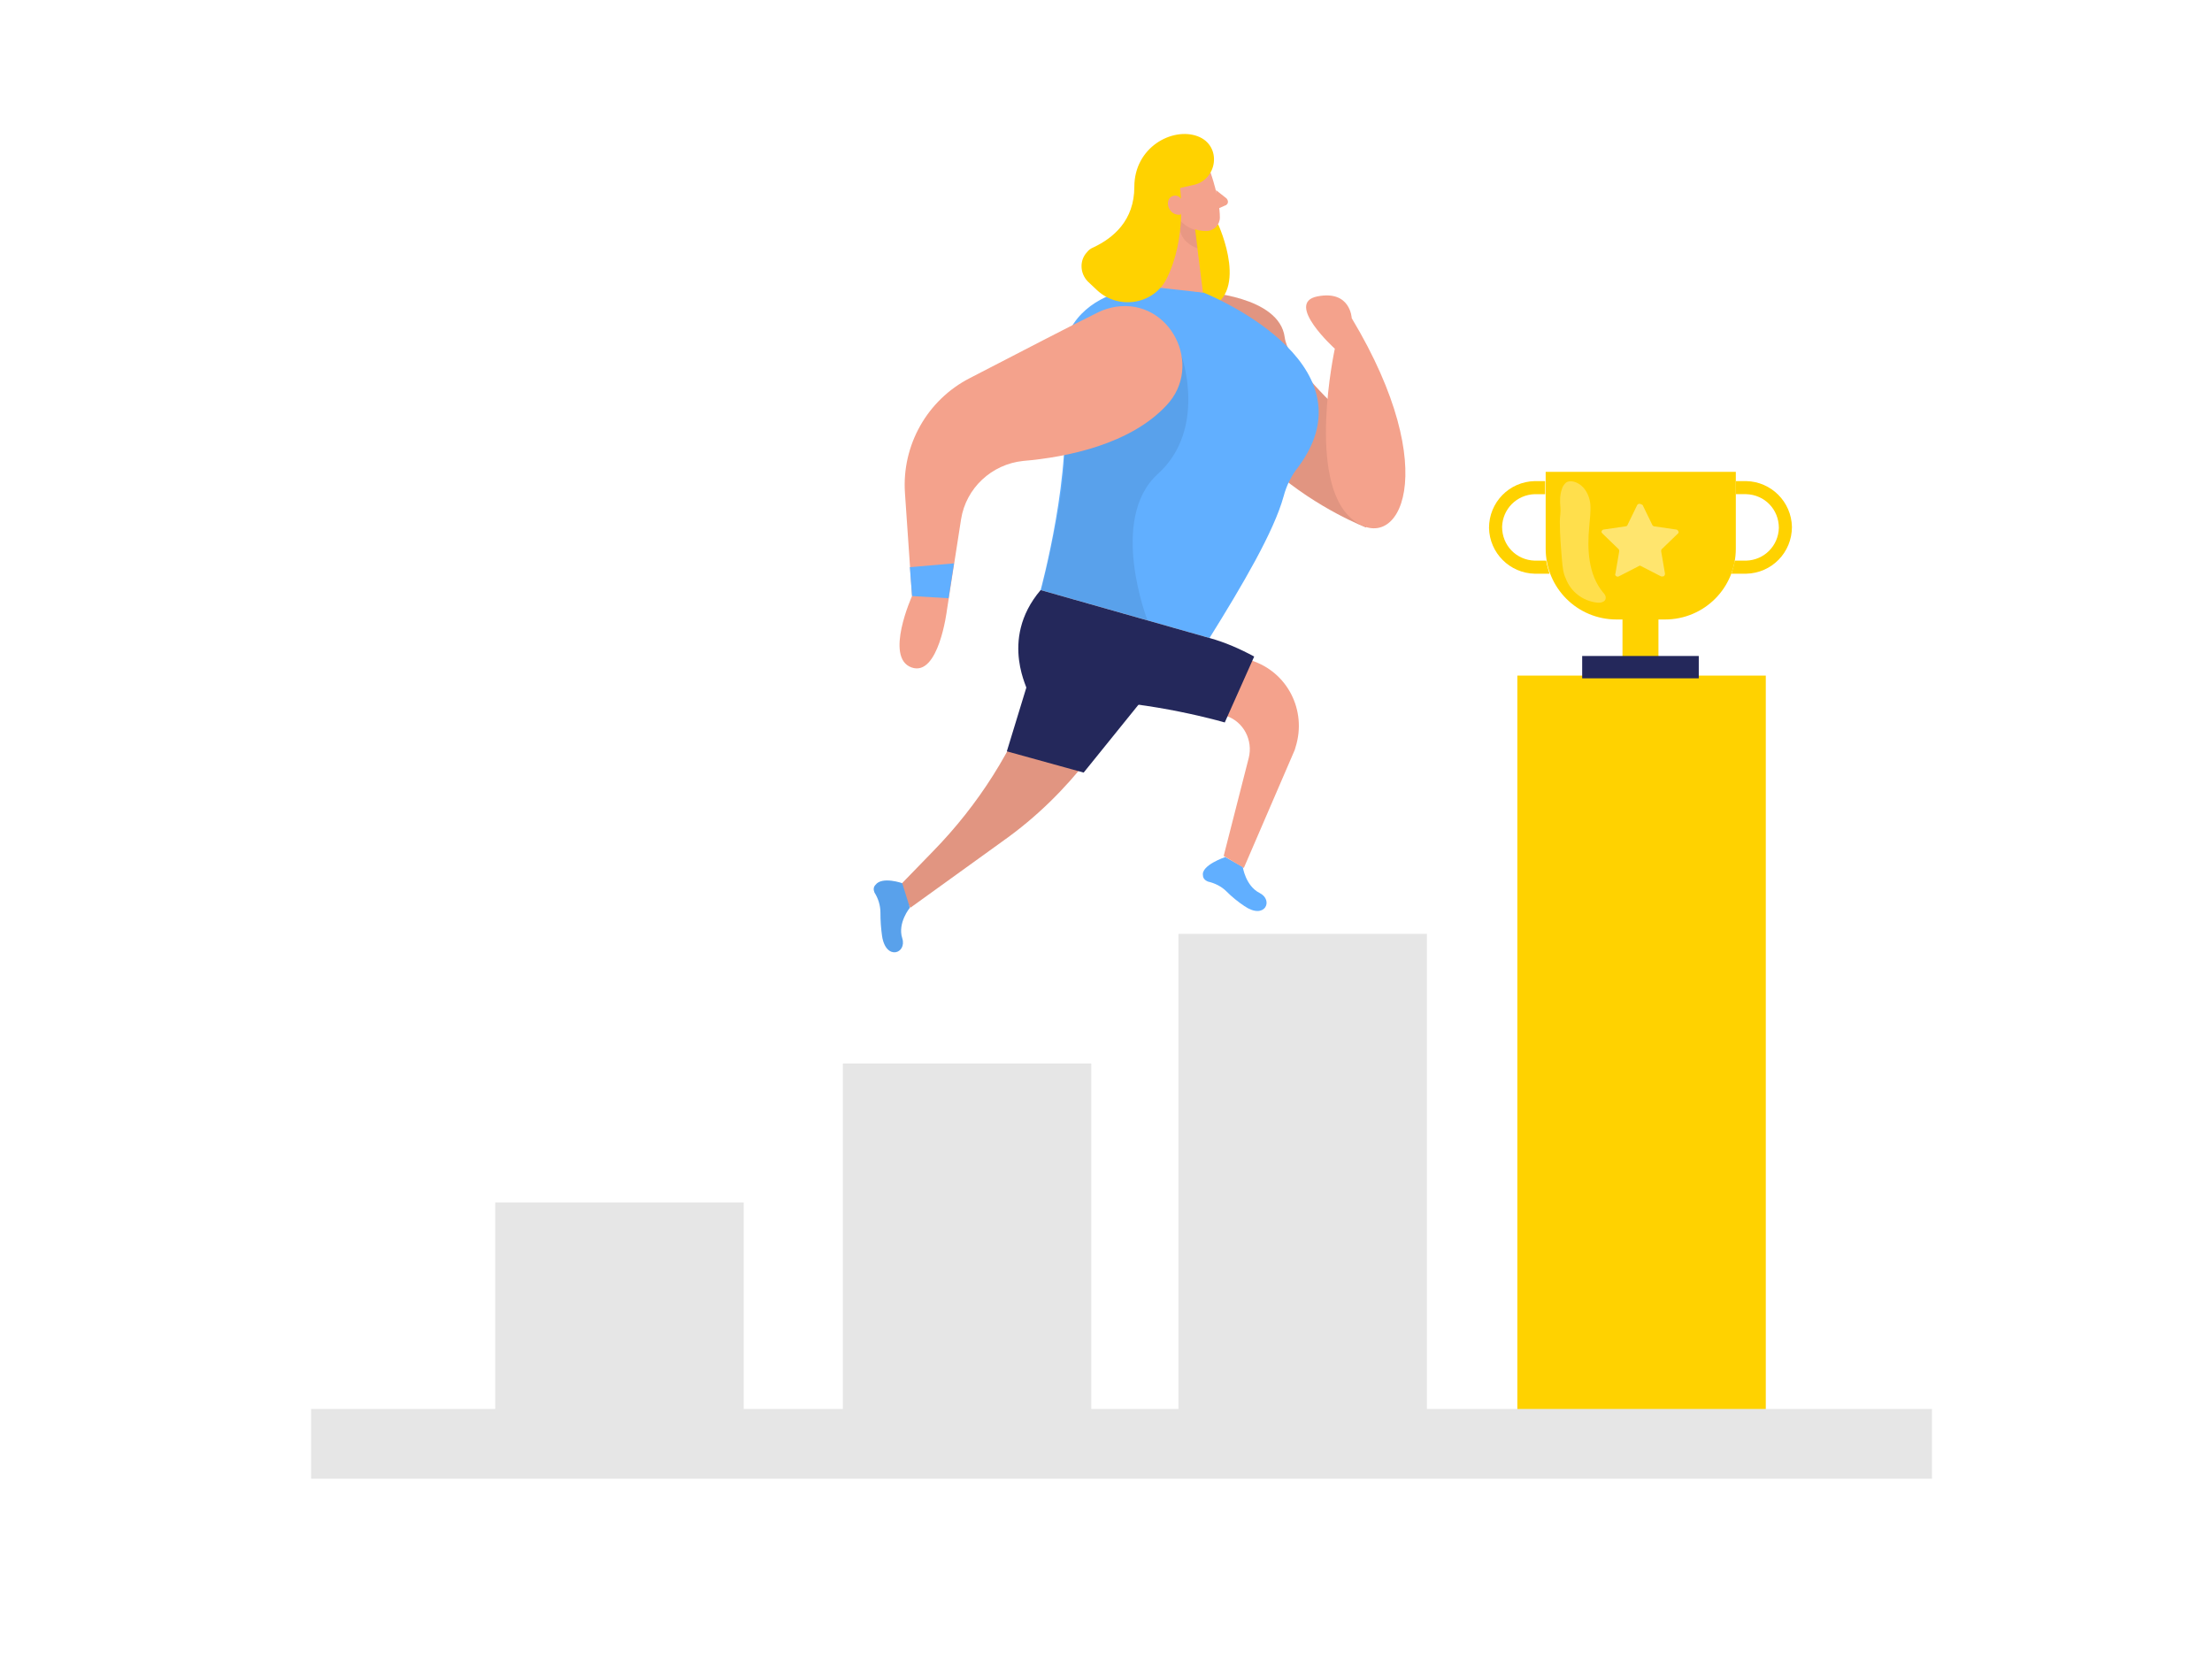 <svg clip-rule="evenodd" fill-rule="evenodd" stroke-linejoin="round" stroke-miterlimit="2" viewBox="0 0 406 306" xmlns="http://www.w3.org/2000/svg"><path d="m0 0h406v306h-406z" fill="#fff"/><path d="m90.9 220.7h45.6v39h-45.6z" fill="#e6e6e6"/><path d="m154.7 195.2h45.6v64.5h-45.6z" fill="#e6e6e6"/><path d="m216.3 171.4h45.6v88.3h-45.6z" fill="#e6e6e6"/><path d="m278.5 124h45.6v135.7h-45.6z" fill="#ffd200"/><path d="m57.1 258.6h297.5v12.8h-297.5z" fill="#e6e6e6"/><g fill-rule="nonzero"><path d="m250.7 96.8 6.9-11.4s-20.8-15.9-21.8-23.5-15-8.3-15-8.3c-5.2 29.8 29.9 43.2 29.9 43.2z" fill="#f4a28c"/><path d="m250.7 96.8 6.9-11.4s-20.8-15.9-21.8-23.5-15-8.3-15-8.3c-5.2 29.8 29.9 43.2 29.9 43.2z" fill-opacity=".08"/><path d="m224.9 157.3s-4.5 1.5-4.1 3.4c0 .5.4.9.9 1.1 1.3.3 2.5.9 3.4 1.8 1 1 2.1 1.9 3.3 2.7 3.8 2.6 5.4-1.1 2.8-2.4s-3.1-4.8-3.1-4.8z" fill="#61afff"/><path d="m214.7 36.6s-2.7 22.7 6.2 20.3c8.9-2.3 2.7-15.7 2.7-15.7z" fill="#ffd200"/><path d="m214.4 30.5c-1.3 1.4-1.6 3.5-.7 5.1l2.5 3.8c1.2 2.4 3.5 3 5.2 3 1.4 0 2.5-1.1 2.5-2.5 0-3.4-1.7-8.2-1.7-8.2-.8-2.9-5.6-3.9-7.8-1.2z" fill="#f4a28c"/><path d="m213.2 52.5s-21.5-1.1-18.2 19.8c2.1 13.6-4 36-4 36l31 8.8c6.1-9.8 11.8-19.5 13.6-26 .5-1.9 1.4-3.8 2.7-5.4 14.4-19.4-17.4-32-17.4-32z" fill="#61afff"/><path d="m219.3 41.8 1.5 11.9-9-1 2.9-16.1z" fill="#f4a28c"/><path d="m223.1 38.5 1.8-.8c.1 0 .2-.1.3-.2.3-.3.2-.8-.1-1.1l-1.9-1.5z" fill="#f4a28c"/><path d="m219.8 45.6c-4.2-1.6-3.2-5.1-3.2-5.1.8.8 1.7 1.4 2.8 1.7z" fill="#ce8172" fill-opacity=".31"/><path d="m219.8 25c-4.6-1.7-11.6 2-11.6 9.3 0 6.2-3.9 9.4-7.5 11.1-.5.2-.9.5-1.2.9-1.4 1.5-1.3 3.9.2 5.4l1.7 1.6c3.9 3.6 10.3 2.6 12.7-2.1 3.8-7.5 2.5-16.7 2.5-16.7l2.2-.5c4.7-.8 5.6-7.3 1-9z" fill="#ffd200"/><path d="m195.4 81.3c.4 9.1-4.3 27-4.3 27l19.5 5.5s-7.2-18.5 1.9-26.8c9.1-8.2 4.4-21.6 4.4-21.6s-21.9 6.9-21.5 15.9z" fill-opacity=".08"/><path d="m216.7 39.4c-2.3.3-3.1-2.8-1.5-3.4 1.5-.6 2.2 1.6 2.2 1.6z" fill="#f4a28c"/><path d="m192.8 119-2.7 7.4c-4.1 11.2-10.5 21.3-18.8 29.8l-6.6 6.8 2.4 3.6 17.2-12.4c5.9-4.2 11.1-9.3 15.6-15.1l11.7-15z" fill="#f4a28c"/><path d="m192.8 119-2.7 7.4c-4.1 11.2-10.5 21.3-18.8 29.8l-6.6 6.8 2.4 3.6 17.2-12.4c5.9-4.2 11.1-9.3 15.6-15.1l11.7-15z" fill-opacity=".08"/><path d="m187.8 84.6c-5.8.6-10.5 5-11.4 10.7l-2.6 16.7s-1.5 12.3-6.5 10.5.1-13.1.1-13.1l-1.3-18.9c-.6-8.8 4.1-17.1 11.9-21.1 8.7-4.5 19.3-10 23.6-12.1 1-.5 2.1-.8 3.2-1 10-1.5 16.2 10.8 9.3 18.1-6.6 7.1-18.1 9.5-26.3 10.2z" fill="#f4a28c"/><path d="m217.3 128.6 7.8 2.8c3.2 1.1 4.9 4.5 4.1 7.7l-4.6 18 3.7 2.2 9.1-21.1c.2-.4.3-.7.4-1.1 2.1-6.7-1.5-13.8-8.2-15.9z" fill="#f4a28c"/><path d="m222 117.1-31-8.8c-7.9 9.3-1.8 18.9-2.6 18.2 1.9 1.7 6 1.9 10.1 2 13 .2 26.3 4.1 26.3 4.1l5.4-12.1c-2.6-1.4-5.3-2.6-8.2-3.4z" fill="#24285b"/><path d="m248.2 95.3c-8.5-7-3.2-31.3-3.2-31.3s-9.3-8.4-3.2-9.6 6.3 4 6.3 4c17 28.3 8.6 43.9.1 36.9z" fill="#f4a28c"/><path d="m165.6 162.1s-3.7-1.3-4.9.3c-.4.4-.4.9-.2 1.4.7 1.1 1.1 2.4 1.1 3.7 0 1.5.1 2.9.3 4.3.7 4.6 4.6 3.2 3.7.4s1.4-5.6 1.4-5.6z" fill="#61afff"/><path d="m165.6 162.1s-3.7-1.3-4.9.3c-.4.4-.4.9-.2 1.4.7 1.1 1.1 2.4 1.1 3.7 0 1.5.1 2.9.3 4.3.7 4.6 4.6 3.2 3.7.4s1.4-5.6 1.4-5.6z" fill-opacity=".08"/><path d="m188.5 125.8-3.7 12.1 14.1 3.9 10.5-13c-7.6-4.3-20.9-3-20.9-3z" fill="#24285b"/><path d="m174.1 109.8-6.7-.4-.4-5.3 8.1-.7z" fill="#61afff"/><path d="m318.6 86.6v14.1c0 7.2-5.8 13-13 13h-8.9c-7.2 0-13-5.8-13-13v-14.1z" fill="#ffd200"/></g><path d="m297.8 110.3h6.6v12.4h-6.6z" fill="#ffd200"/><path d="m290.4 120.4h21.4v4.1h-21.4z" fill="#24285b"/><path d="m283.8 102.9h-2.1c-3.4-.1-6-2.8-6-6.2.1-3.3 2.7-5.9 6-6h1.9v-2.4h-1.9c-4.7.1-8.4 3.9-8.4 8.6.1 4.6 3.8 8.3 8.4 8.4h2.7c-.2-.8-.5-1.6-.6-2.4z" fill="#ffd200" fill-rule="nonzero"/><path d="m320.5 88.3h-1.9v2.4h1.9c3.4.1 6 2.8 6 6.2-.1 3.3-2.7 5.9-6 6h-2.1c-.1.8-.4 1.6-.6 2.4h2.7c4.7-.1 8.4-3.9 8.4-8.6-.1-4.6-3.8-8.3-8.4-8.4z" fill="#ffd200" fill-rule="nonzero"/><path d="m286.7 102.9c.1 1.1.2 2.3.7 3.3.9 2.4 3.1 4.1 5.7 4.4.6.1 1.5-.1 1.6-.7.1-.5-.2-.9-.5-1.2-2.7-3.3-2.9-7.9-2.5-12.1.1-1.3.3-2.7.2-4s-.7-2.7-1.7-3.5c-.7-.6-2-1.1-2.8-.5-.3.3-.6.7-.7 1.1-.4 1.1-.4 2.2-.3 3.4.1.9-.1 1.7-.1 2.6 0 2.4.2 4.8.4 7.2z" fill="#fff" fill-opacity=".3" fill-rule="nonzero"/><path d="m301.5 92.7 1.8 3.7c.1.1.2.2.3.2l4.1.6c.2 0 .4.3.4.5 0 .1-.1.2-.1.2l-3 2.9c-.1.1-.1.2-.1.4l.7 4.1c0 .2-.1.5-.4.5h-.3l-3.7-1.9c-.1-.1-.3-.1-.4 0l-3.7 1.9c-.2.1-.5 0-.6-.2 0-.1-.1-.2 0-.3l.7-4.1c0-.1 0-.3-.1-.4l-3-2.9c-.2-.2-.2-.4 0-.6.1-.1.2-.1.2-.1l4.1-.6c.1 0 .3-.1.3-.2l1.8-3.7c.1-.2.4-.3.6-.2.3.1.4.2.4.2z" fill="#fff" fill-opacity=".43" fill-rule="nonzero"/></svg>